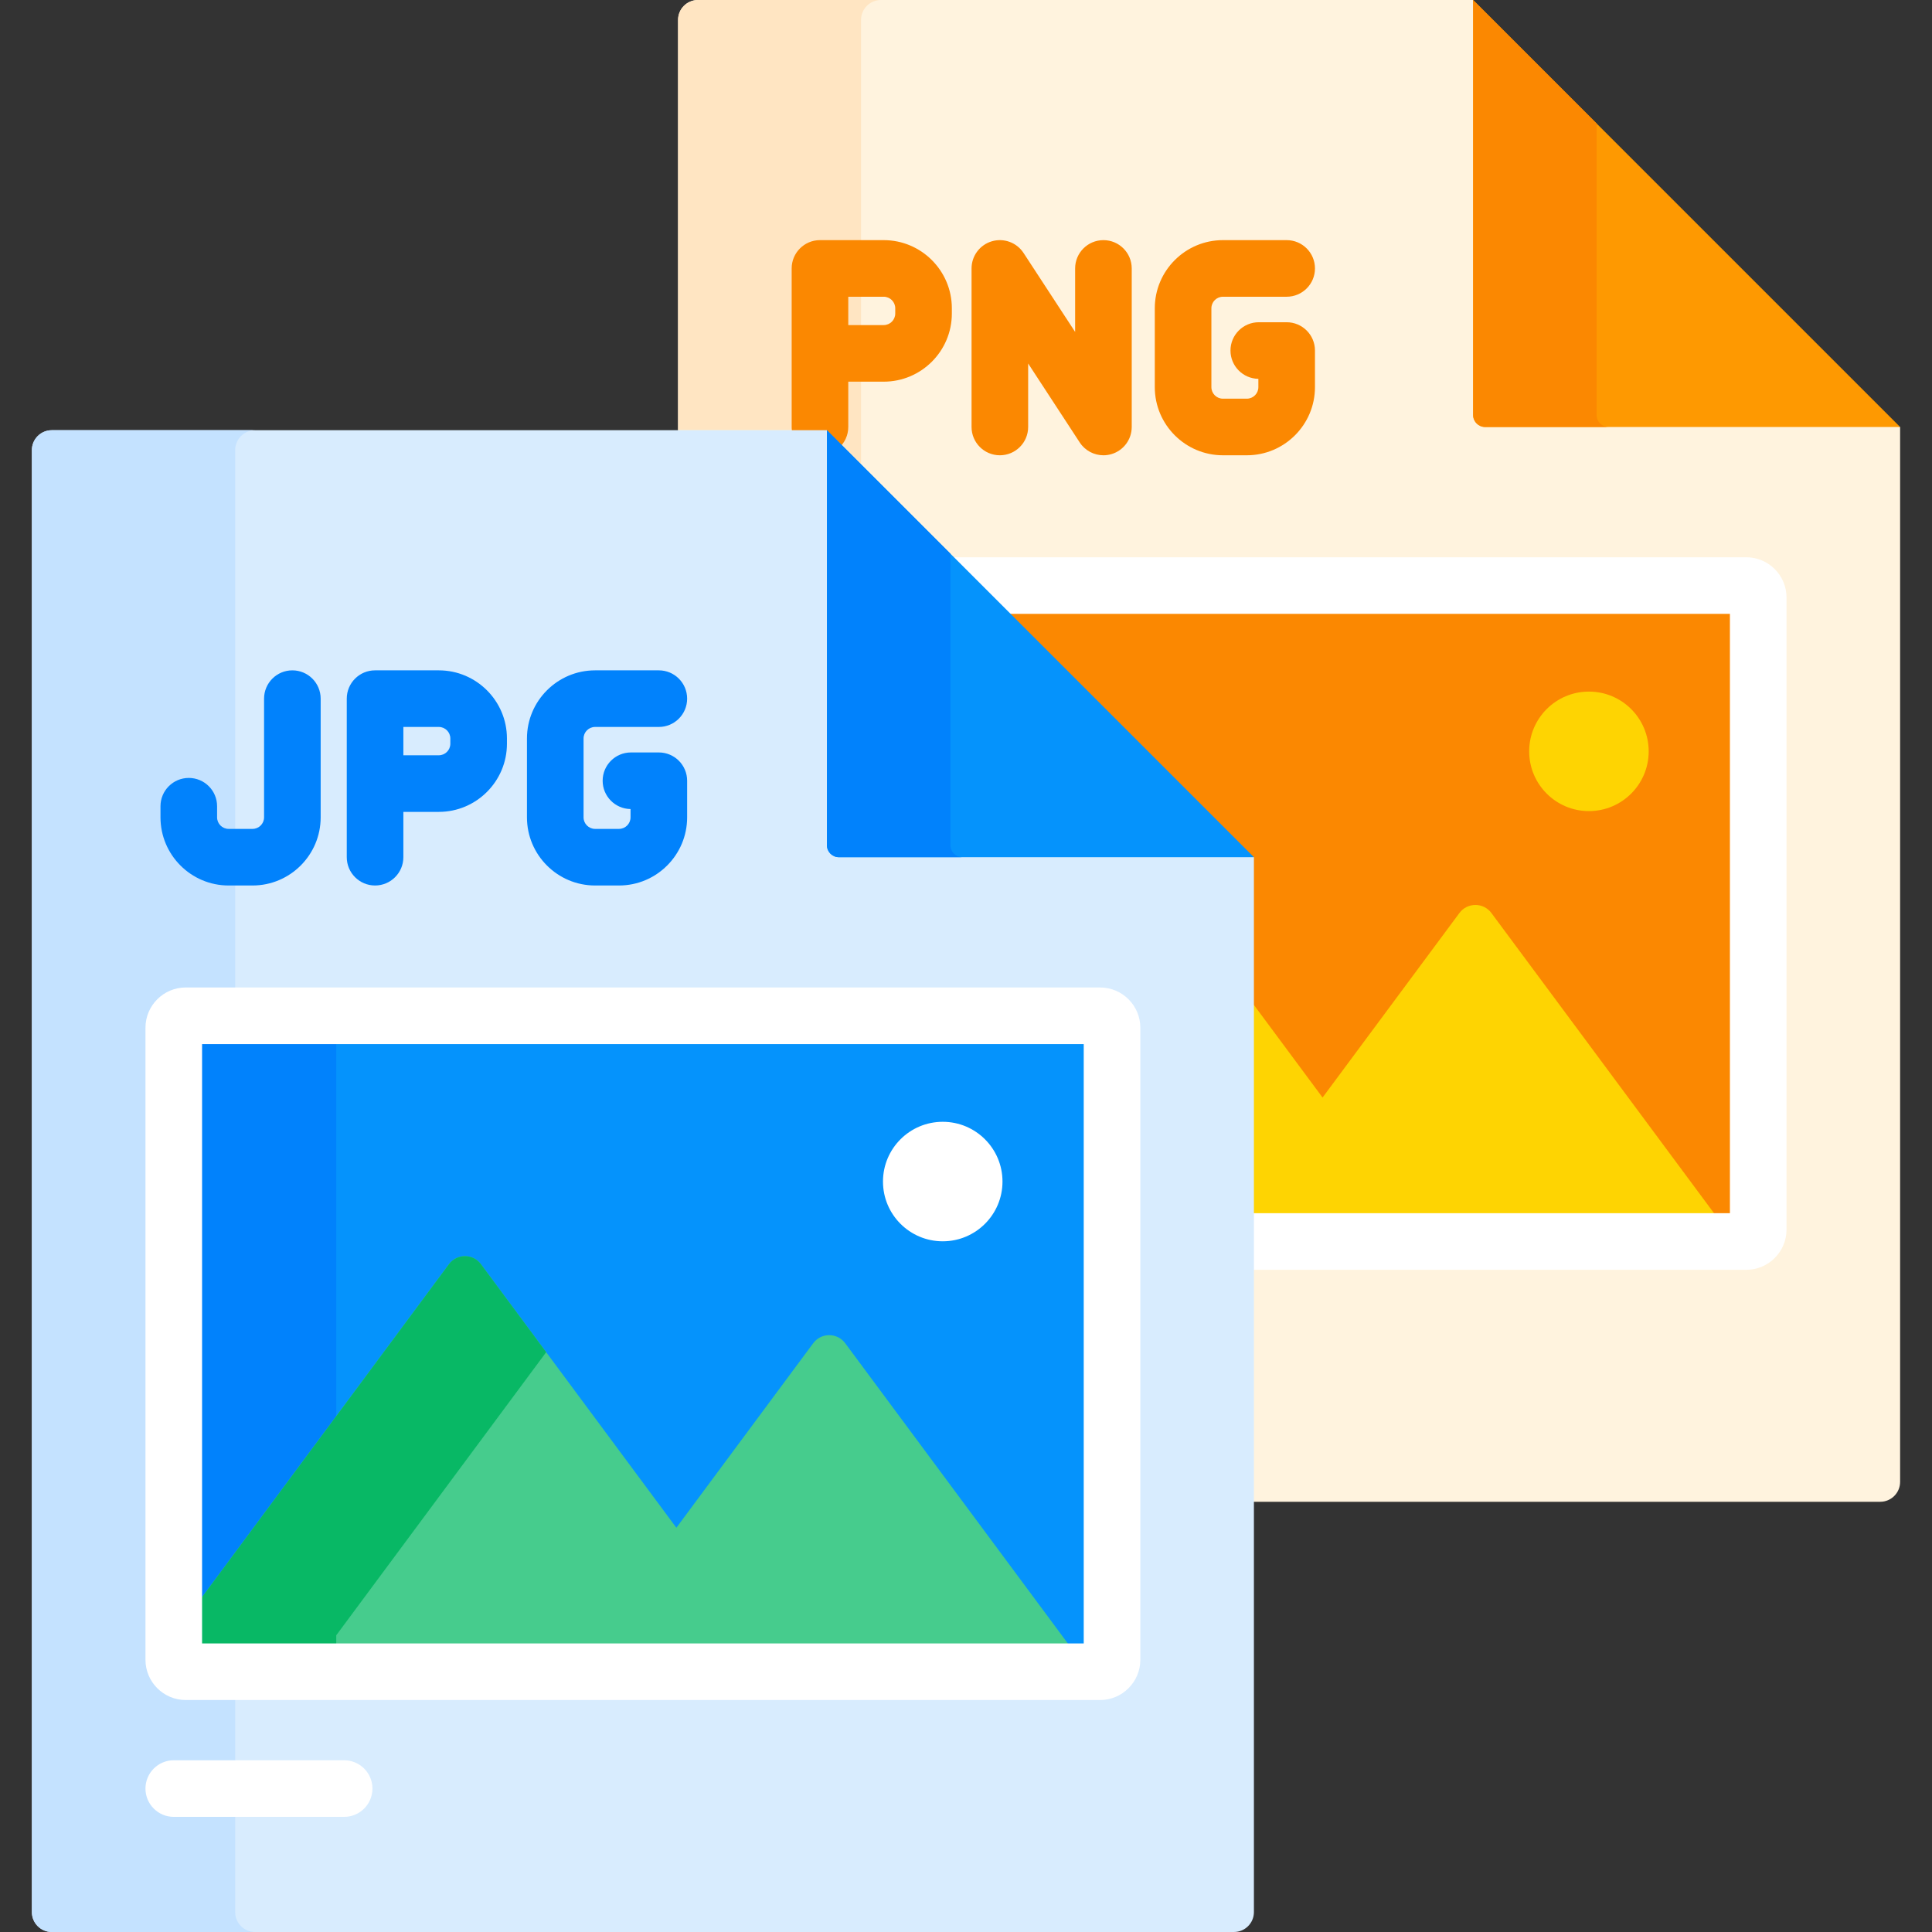 <svg id="Capa_1" enable-background="new 0 0 512 512" height="512" viewBox="0 0 512 512" width="512" xmlns="http://www.w3.org/2000/svg"><rect x="0" y="0" width="512" height="512" fill="#333333" stroke="none"/><g><g><g><path d="m500.028 112.098h-105.408c-1.749 0-3.167-1.418-3.167-3.167v-105.439l-1.056-3.492h-205.422c-2.915 0-5.278 2.363-5.278 5.278v109.732h39.038l112.567 112.568v170.411h166.97c2.915 0 5.278-2.363 5.278-5.278v-279.557z" fill="#fff3de"/><g><path d="m219.149 114.011 9.036 9.036v-117.769c0-2.915 2.363-5.278 5.278-5.278h-48.488c-2.915 0-5.278 2.363-5.278 5.278v108.732h39.452z" fill="#ffe5c2"/></g><g><path d="m390.397 0v109.987c0 1.749 1.418 3.167 3.167 3.167h109.987z" fill="#fe9901"/></g><g><path d="m423.127 109.987v-77.257l-32.73-32.73v109.987c0 1.749 1.418 3.167 3.167 3.167h32.73c-1.749 0-3.167-1.418-3.167-3.167z" fill="#fb8801"/></g></g><g><path d="m462.781 155.181h-203.875l72.397 72.397v101.435h131.478c1.749 0 3.167-1.418 3.167-3.167v-167.498c0-1.749-1.418-3.167-3.167-3.167z" fill="#fb8801"/><path d="m331.303 329.013h128.49l-64.556-87.055c-2.11-2.846-6.369-2.846-8.479 0l-36.262 48.9-19.192-25.881v64.036z" fill="#fed402"/><path d="m462.781 147.682h-211.375l15 15h192.042v158.832h-127.145v15h131.479c5.882 0 10.667-4.785 10.667-10.667v-167.498c-.001-5.882-4.786-10.667-10.668-10.667z" fill="#fff"/><g><circle cx="421.083" cy="199.113" fill="#fed402" r="15.835"/></g></g><g><g><path d="m292.42 120.654c-2.485 0-4.868-1.239-6.279-3.398l-13.669-20.924v16.822c0 4.142-3.357 7.5-7.5 7.5s-7.5-3.358-7.5-7.5v-42.016c0-3.318 2.18-6.242 5.36-7.188 3.178-.944 6.604.309 8.419 3.086l13.669 20.924v-16.822c0-4.142 3.357-7.5 7.5-7.5s7.5 3.358 7.5 7.5v42.016c0 3.318-2.18 6.242-5.36 7.188-.708.211-1.428.312-2.14.312z" fill="#fb8801"/></g><g><path d="m218.735 115.011 3.647 3.647c1.483-1.37 2.418-3.326 2.418-5.504v-12.007h9.392c9.957 0 18.057-8.1 18.057-18.057v-1.396c0-9.956-8.1-18.056-18.057-18.056h-16.892c-4.142 0-7.5 3.358-7.5 7.5v42.016c0 .642.089 1.262.241 1.857zm6.065-36.373h9.392c1.686 0 3.057 1.371 3.057 3.056v1.396c0 1.686-1.371 3.057-3.057 3.057h-9.392z" fill="#fb8801"/><g><path d="m330.424 120.654h-6.336c-9.956 0-18.057-8.1-18.057-18.057v-20.903c0-9.956 8.101-18.056 18.057-18.056h16.893c4.143 0 7.5 3.358 7.5 7.5s-3.357 7.5-7.5 7.5h-16.893c-1.686 0-3.057 1.371-3.057 3.056v20.903c0 1.686 1.371 3.057 3.057 3.057h6.336c1.686 0 3.057-1.371 3.057-3.057v-2.202c-4.091-.059-7.39-3.394-7.39-7.499 0-4.142 3.357-7.5 7.5-7.5h7.39c4.143 0 7.5 3.358 7.5 7.5v9.701c-.001 9.957-8.101 18.057-18.057 18.057z" fill="#fb8801"/></g></g></g></g><g><g><g><path d="m328.78 226.109h-105.408c-1.749 0-3.167-1.418-3.167-3.167v-105.439l-1.055-3.492h-205.423c-2.915 0-5.278 2.363-5.278 5.278v387.433c0 2.915 2.363 5.278 5.278 5.278h313.297c2.915 0 5.278-2.363 5.278-5.278v-279.557z" fill="#d8ecfe"/></g><path d="m62.326 506.722v-63.698h-13.107c-1.749 0-3.167-1.418-3.167-3.167v-167.498c0-1.749 1.418-3.167 3.167-3.167h13.107v-149.903c0-2.915 2.363-5.278 5.278-5.278h-53.877c-2.915 0-5.278 2.363-5.278 5.278v387.433c0 2.915 2.363 5.278 5.278 5.278h53.877c-2.915 0-5.278-2.363-5.278-5.278z" fill="#c4e2ff"/><g><path d="m219.149 114.011v109.987c0 1.749 1.418 3.167 3.167 3.167h109.987z" fill="#0593fc"/></g><g><path d="m251.879 223.998v-77.257l-32.73-32.73v109.987c0 1.749 1.418 3.167 3.167 3.167h32.73c-1.749 0-3.167-1.418-3.167-3.167z" fill="#0182fc"/></g><g><g><path d="m66.923 234.665h-6.335c-9.957 0-18.057-8.1-18.057-18.057v-2.949c0-4.142 3.358-7.5 7.5-7.5s7.5 3.358 7.5 7.5v2.949c0 1.686 1.371 3.057 3.057 3.057h6.335c1.686 0 3.057-1.371 3.057-3.057v-31.459c0-4.142 3.358-7.5 7.5-7.5s7.5 3.358 7.5 7.5v31.459c0 9.956-8.1 18.057-18.057 18.057z" fill="#0182fc"/></g><g><path d="m99.396 234.665c-4.142 0-7.5-3.358-7.5-7.5v-42.016c0-4.142 3.358-7.5 7.5-7.5h16.892c9.956 0 18.056 8.1 18.056 18.056v1.396c0 9.956-8.1 18.056-18.056 18.056h-9.392v12.008c0 4.142-3.358 7.5-7.5 7.5zm7.5-34.508h9.392c1.685 0 3.056-1.371 3.056-3.056v-1.396c0-1.685-1.371-3.056-3.056-3.056h-9.392z" fill="#0182fc"/></g><g><path d="m164.042 234.665h-6.335c-9.957 0-18.057-8.1-18.057-18.057v-20.903c0-9.956 8.1-18.056 18.057-18.056h16.892c4.142 0 7.5 3.358 7.5 7.5s-3.358 7.5-7.5 7.5h-16.892c-1.686 0-3.057 1.371-3.057 3.056v20.903c0 1.686 1.371 3.057 3.057 3.057h6.335c1.686 0 3.057-1.371 3.057-3.057v-2.202c-4.091-.059-7.39-3.394-7.39-7.499 0-4.142 3.358-7.5 7.5-7.5h7.39c4.142 0 7.5 3.358 7.5 7.5v9.701c0 9.956-8.1 18.057-18.057 18.057z" fill="#0182fc"/></g></g></g><g><g><g><path d="m46.052 439.857v-167.498c0-1.749 1.418-3.167 3.167-3.167h242.314c1.749 0 3.167 1.418 3.167 3.167v167.498c0 1.749-1.418 3.167-3.167 3.167h-242.314c-1.749 0-3.167-1.418-3.167-3.167z" fill="#0593fc"/></g></g><g><path d="m89.111 439.857v-167.498c0-1.749 1.418-3.167 3.167-3.167h-43.059c-1.749 0-3.167 1.418-3.167 3.167v167.498c0 1.749 1.418 3.167 3.167 3.167h43.059c-1.749 0-3.167-1.418-3.167-3.167z" fill="#0182fc"/></g><g><path d="m49.219 443.024h239.325l-64.556-87.055c-2.11-2.846-6.369-2.846-8.48 0l-36.262 48.9-51.792-69.842c-2.11-2.846-6.369-2.846-8.48 0l-72.924 98.339v6.492c.002 1.748 1.42 3.166 3.169 3.166z" fill="#46cc8d"/></g><g><g><path d="m89.111 439.857v-6.492l55.634-75.024-17.29-23.315c-2.11-2.846-6.369-2.846-8.479 0l-72.924 98.339v6.492c0 1.749 1.418 3.167 3.167 3.167h43.059c-1.749 0-3.167-1.418-3.167-3.167z" fill="#08b865"/></g></g><g><g><path d="m291.533 450.524h-242.314c-5.882 0-10.667-4.785-10.667-10.667v-167.498c0-5.882 4.785-10.667 10.667-10.667h242.314c5.882 0 10.667 4.785 10.667 10.667v167.498c0 5.882-4.785 10.667-10.667 10.667zm-237.981-15h233.648v-158.832h-233.648z" fill="#fff"/></g></g><g><circle cx="249.835" cy="313.123" fill="#fff" r="15.835"/></g></g><g><path d="m91.202 481.489h-45.15c-4.142 0-7.5-3.358-7.5-7.5s3.358-7.5 7.5-7.5h45.15c4.142 0 7.5 3.358 7.5 7.5s-3.358 7.5-7.5 7.5z" fill="#fff"/></g></g></g></svg>
